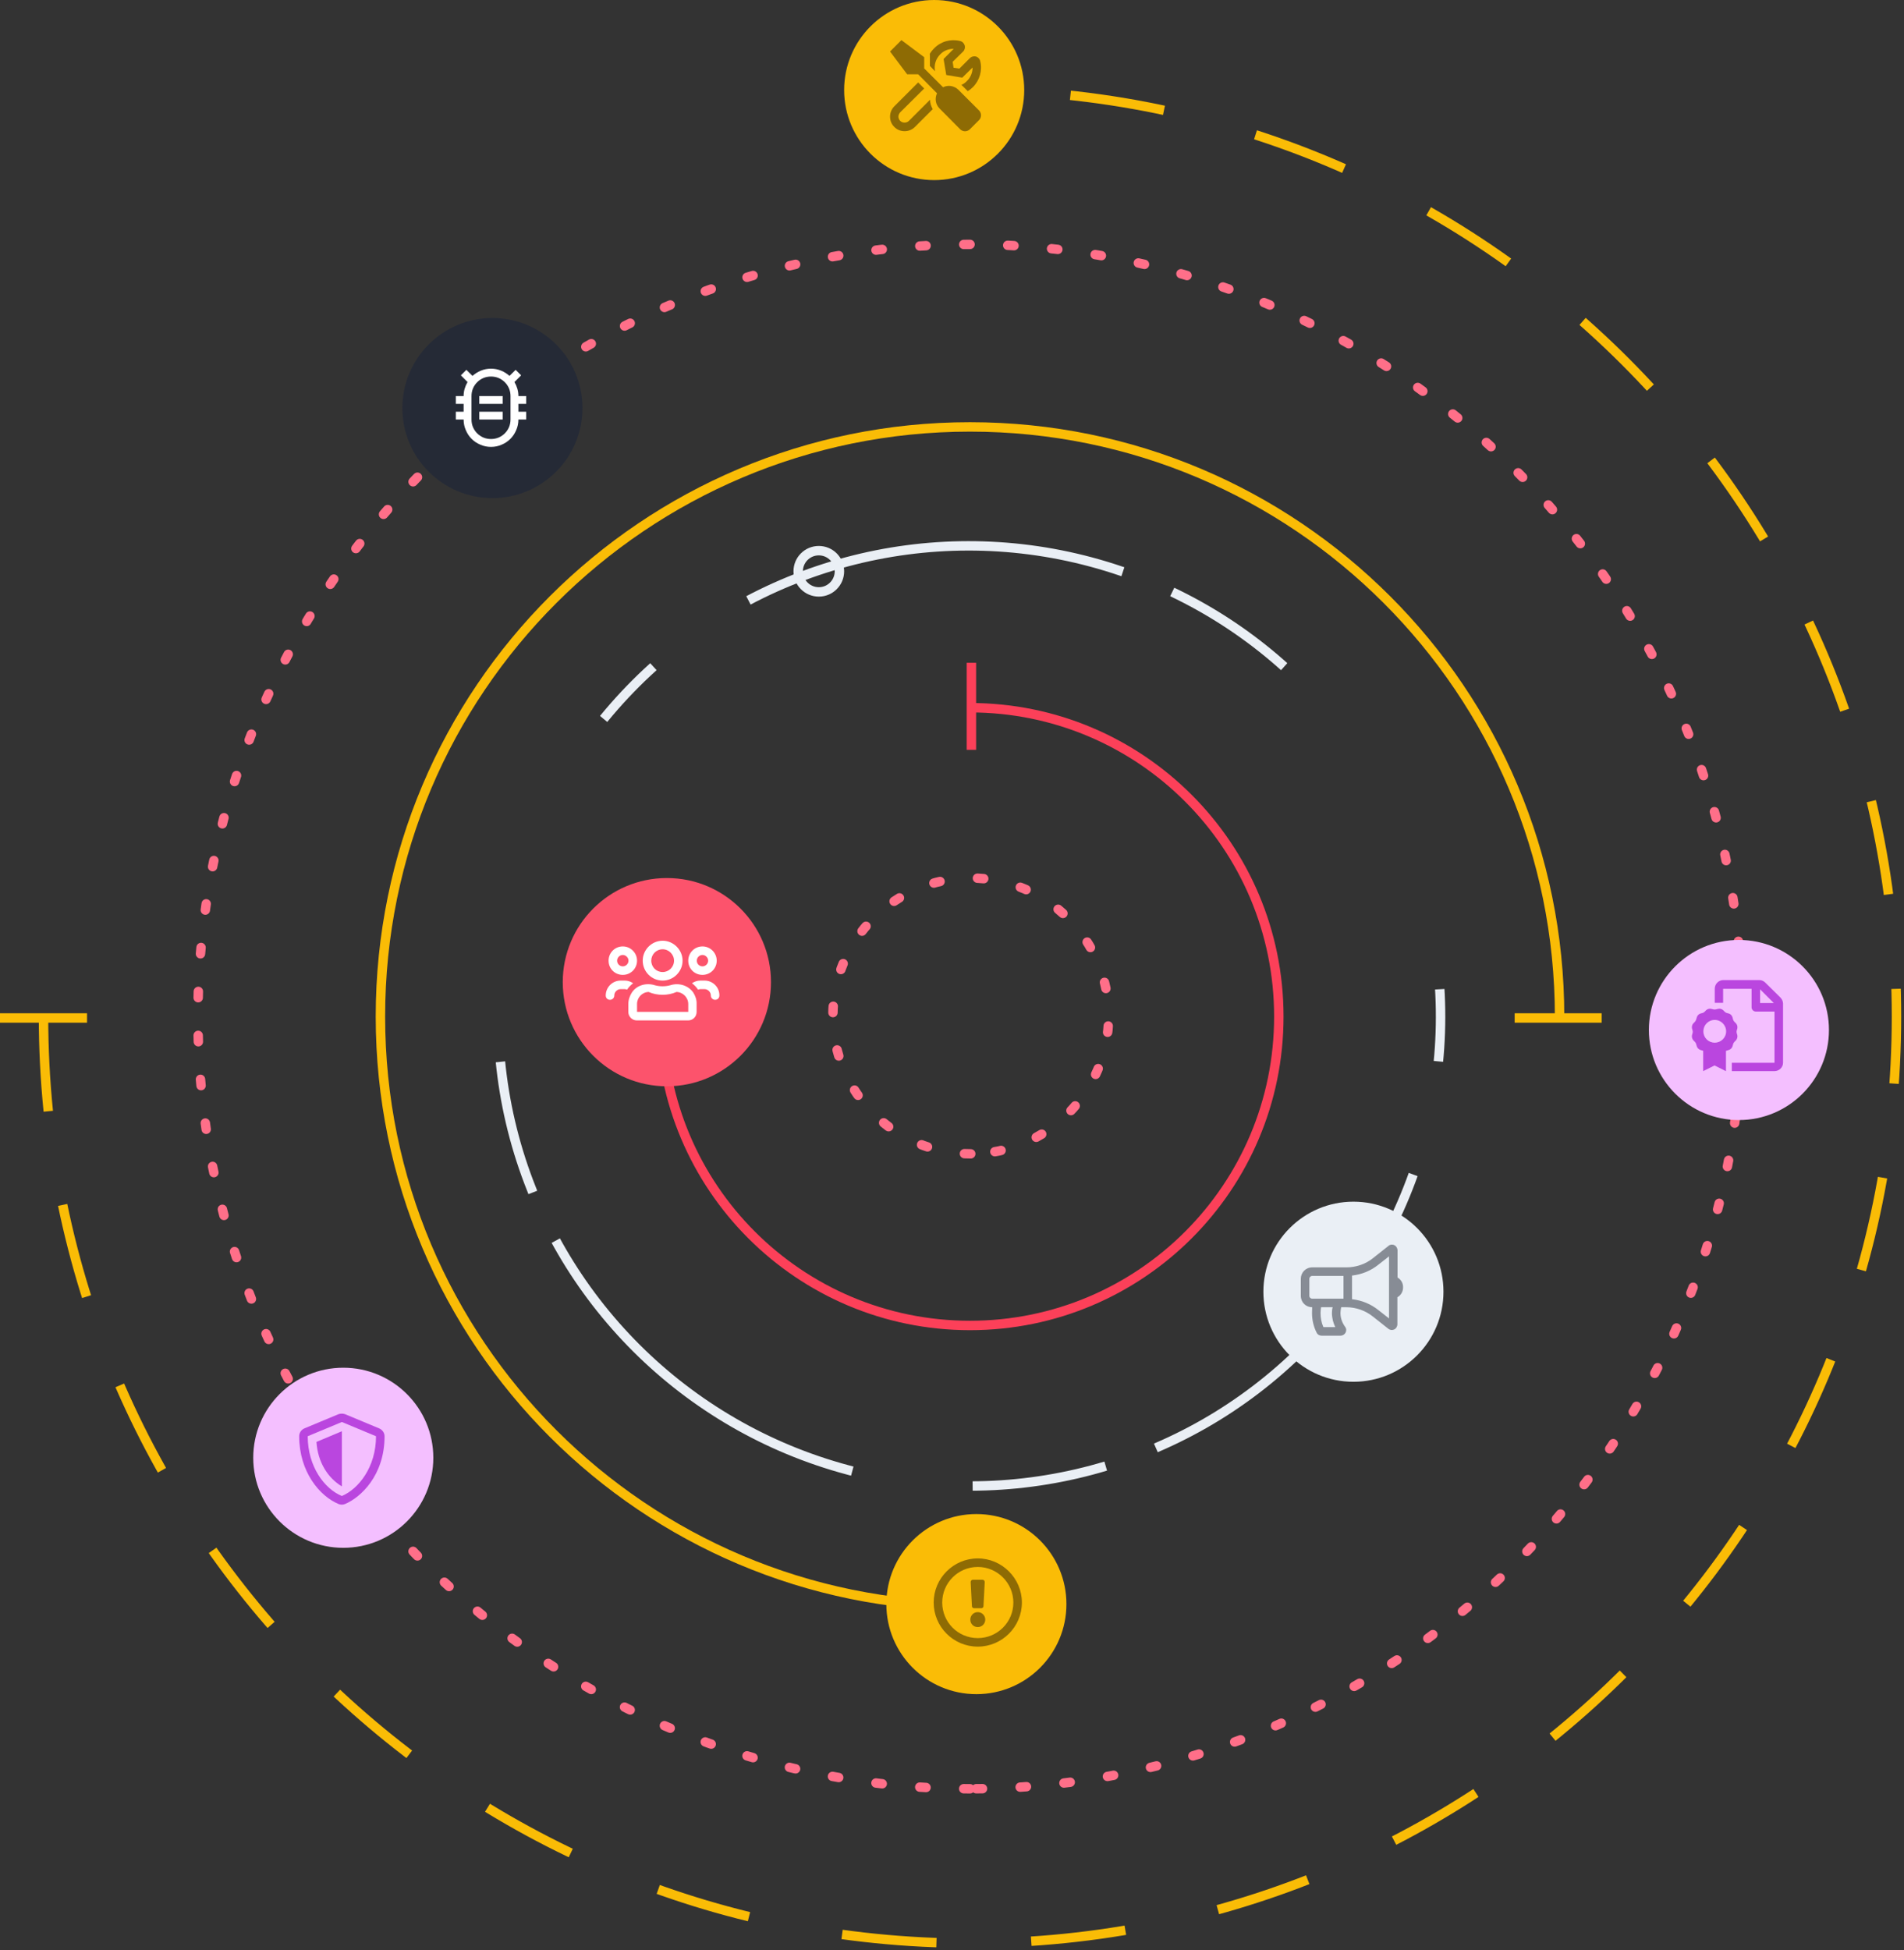 <svg width="332" height="340" viewBox="0 0 332 340" fill="none" xmlns="http://www.w3.org/2000/svg">
<rect x="0" y="0" width="332" height="340" fill="#333333" stroke="none"/>
<ellipse cx="169.025" cy="177.121" rx="81.937" ry="82.182" transform="rotate(105 169.025 177.121)" stroke="#EAEFF5" stroke-width="1.643" stroke-linecap="square" stroke-dasharray="65.7 10.95 21.9 65.7 10.95 21.9"/>
<circle r="3.595" transform="matrix(1 8.74228e-08 8.74228e-08 -1 142.776 99.6)" stroke="#EAEFF5" stroke-width="1.643"/>
<circle cx="169.141" cy="177.234" r="134.626" transform="rotate(90 169.141 177.234)" stroke="#FF6F89" stroke-width="1.643" stroke-linecap="round" stroke-dasharray="1.1 6.57"/>
<ellipse cx="169.27" cy="177.121" rx="24.041" ry="24.041" transform="rotate(90 169.27 177.121)" stroke="#FF6F89" stroke-width="1.643" stroke-linecap="round" stroke-dasharray="1.1 6.57"/>
<path d="M115.288 177.234C115.288 206.975 139.398 231.085 169.139 231.085C198.88 231.085 222.989 206.975 222.989 177.234C222.989 147.493 198.88 123.384 169.139 123.384" stroke="#FC4059" stroke-width="1.643"/>
<circle cx="115.289" cy="171.36" r="6.738" stroke="#FABC06" stroke-width="2.19"/>
<path d="M169.384 115.551L169.384 130.727" stroke="#FC4059" stroke-width="1.643"/>
<path d="M7.588 177.235C7.588 266.457 79.917 338.786 169.139 338.786C258.361 338.786 330.69 266.457 330.69 177.235C330.69 88.012 258.362 15.683 169.139 15.683" stroke="#FABC06" stroke-width="1.643" stroke-miterlimit="16" stroke-dasharray="16.53 16.53"/>
<circle cx="162.775" cy="15.683" r="6.738" stroke="#1286F6" stroke-width="2.19"/>
<path d="M0 177.479H15.176" stroke="#FABC06" stroke-width="1.643"/>
<path d="M169.139 280.04C112.361 280.04 66.334 234.012 66.334 177.234C66.334 120.457 112.361 74.429 169.139 74.429C225.917 74.429 271.944 120.457 271.944 177.234" stroke="#FABC06" stroke-width="1.643"/>
<path d="M264.111 177.479H279.287" stroke="#FABC06" stroke-width="1.643"/>
<circle cx="116.282" cy="171.233" r="18.154" fill="#FC536C"/>
<path d="M122.492 169.964C123.856 169.964 124.973 168.879 124.973 167.483C124.973 166.119 123.856 165.003 122.492 165.003C121.096 165.003 120.011 166.119 120.011 167.483C120.011 168.879 121.096 169.964 122.492 169.964ZM122.492 166.491C123.019 166.491 123.484 166.956 123.484 167.483C123.484 168.042 123.019 168.476 122.492 168.476C121.934 168.476 121.5 168.042 121.5 167.483C121.5 166.956 121.934 166.491 122.492 166.491ZM108.599 169.964C109.964 169.964 111.08 168.879 111.08 167.483C111.08 166.119 109.964 165.003 108.599 165.003C107.204 165.003 106.118 166.119 106.118 167.483C106.118 168.879 107.204 169.964 108.599 169.964ZM108.599 166.491C109.126 166.491 109.591 166.956 109.591 167.483C109.591 168.042 109.126 168.476 108.599 168.476C108.041 168.476 107.607 168.042 107.607 167.483C107.607 166.956 108.041 166.491 108.599 166.491ZM120.879 173.034C120.011 171.794 118.368 171.298 116.91 171.763C116.476 171.887 116.011 171.949 115.515 171.949C115.049 171.949 114.584 171.887 114.15 171.763C112.693 171.298 111.018 171.763 110.181 173.034C109.809 173.624 109.56 174.306 109.56 175.05V176.414C109.56 177.252 110.243 177.903 111.049 177.903H119.98C120.817 177.903 121.469 177.252 121.469 176.414V175.05C121.5 174.306 121.252 173.624 120.879 173.034ZM120.011 176.414H111.08V175.05C111.08 173.903 111.979 172.972 113.096 172.941C113.871 173.282 114.708 173.437 115.546 173.437C116.352 173.437 117.189 173.282 117.964 172.941C119.081 172.972 120.011 173.903 120.011 175.05V176.414ZM122.864 170.957H122.12C121.562 170.957 121.065 171.143 120.662 171.422C121.065 171.732 121.438 172.104 121.717 172.538C121.841 172.507 121.965 172.445 122.089 172.445H122.833C123.453 172.445 123.949 172.972 123.949 173.561C123.949 173.996 124.291 174.306 124.694 174.306C125.128 174.306 125.438 173.996 125.438 173.561C125.469 172.135 124.291 170.957 122.864 170.957ZM115.546 170.957C117.437 170.957 119.019 169.406 119.019 167.483C119.019 165.592 117.437 164.01 115.546 164.01C113.623 164.01 112.072 165.592 112.072 167.483C112.072 169.406 113.623 170.957 115.546 170.957ZM115.546 165.499C116.631 165.499 117.53 166.398 117.53 167.483C117.53 168.6 116.631 169.468 115.546 169.468C114.429 169.468 113.561 168.6 113.561 167.483C113.561 166.398 114.429 165.499 115.546 165.499ZM110.398 171.422C109.995 171.143 109.498 170.957 108.971 170.957H108.227C106.77 170.957 105.622 172.135 105.622 173.561C105.622 173.996 105.932 174.306 106.366 174.306C106.77 174.306 107.111 173.996 107.111 173.561C107.111 172.972 107.607 172.445 108.227 172.445H108.971C109.095 172.445 109.219 172.507 109.343 172.538C109.623 172.104 109.995 171.732 110.398 171.422Z" fill="white"/>
<circle cx="303.215" cy="179.574" r="15.7" fill="#F4BFFF"/>
<path d="M310.443 173.907L307.838 171.333C307.559 171.054 307.187 170.868 306.815 170.868H300.458C299.652 170.899 299 171.55 299 172.388V174.838H300.458V172.388H305.42V175.613C305.42 176.016 305.761 176.357 306.164 176.357H309.42V185.288H301.977V186.746H309.389C310.226 186.746 310.908 186.094 310.908 185.288V174.962C310.908 174.589 310.722 174.186 310.443 173.907ZM306.908 174.869V172.481L309.296 174.869H306.908ZM302.691 181.381C302.908 181.133 303.001 180.792 302.939 180.481C302.753 179.83 302.753 179.923 302.939 179.303C303.001 178.962 302.908 178.621 302.691 178.404C302.225 177.939 302.256 178.001 302.101 177.38C302.008 177.039 301.76 176.791 301.45 176.698C300.83 176.543 300.923 176.574 300.458 176.109C300.21 175.892 299.869 175.799 299.559 175.892C298.938 176.047 299.031 176.047 298.411 175.892C298.101 175.799 297.76 175.892 297.512 176.109C297.047 176.574 297.14 176.543 296.519 176.698C296.209 176.791 295.961 177.039 295.868 177.38C295.682 178.001 295.744 177.939 295.279 178.404C295.062 178.621 294.969 178.962 295.031 179.303C295.217 179.923 295.217 179.83 295.031 180.481C294.969 180.792 295.062 181.133 295.279 181.381C295.744 181.846 295.682 181.753 295.868 182.404C295.961 182.714 296.209 182.962 296.519 183.055C296.954 183.179 296.861 183.148 296.985 183.21V186.746L298.969 185.753L300.954 186.746V183.21C301.109 183.148 301.016 183.179 301.45 183.055C301.76 182.962 302.008 182.714 302.101 182.404C302.287 181.753 302.225 181.846 302.691 181.381ZM299 181.784C297.884 181.784 297.016 180.916 297.016 179.799C297.016 178.714 297.884 177.815 299 177.815C300.086 177.815 300.985 178.714 300.985 179.799C300.985 180.916 300.086 181.784 299 181.784Z" fill="#BA46DF"/>
<circle cx="162.893" cy="15.7" r="15.7" fill="#FABC06"/>
<path d="M162.145 10.003V11.491L163.045 12.422C162.828 11.336 163.169 10.251 163.944 9.476C164.564 8.825 165.401 8.514 166.27 8.514H166.301L164.533 10.282L164.998 13.073L167.789 13.538L169.588 11.771C169.588 12.639 169.247 13.507 168.596 14.127C168.316 14.438 167.975 14.655 167.634 14.81C167.665 14.841 167.727 14.903 167.789 14.934L168.751 15.895C169.061 15.709 169.371 15.461 169.65 15.182C170.828 14.003 171.325 12.267 170.921 10.654C170.828 10.251 170.549 9.972 170.177 9.848C169.774 9.755 169.371 9.879 169.123 10.127L167.293 11.957L166.27 11.802L166.115 10.778L167.944 8.98C168.223 8.7 168.316 8.297 168.223 7.925C168.099 7.553 167.82 7.243 167.417 7.15C165.774 6.747 164.068 7.212 162.89 8.421C162.58 8.731 162.3 9.073 162.083 9.476H162.145V10.003ZM158.486 21.074C158.083 21.477 157.37 21.477 156.967 21.074C156.78 20.888 156.656 20.609 156.656 20.329C156.656 20.05 156.78 19.802 156.967 19.585L161.153 15.43L160.099 14.375L155.943 18.531C155.447 19.027 155.199 19.678 155.199 20.329C155.199 21.012 155.447 21.663 155.943 22.128C156.408 22.624 157.06 22.872 157.742 22.872C158.393 22.872 159.044 22.624 159.54 22.128L162.642 19.027C162.362 18.531 162.176 17.973 162.176 17.384L158.486 21.074ZM170.735 19.275L167.107 15.647C166.363 14.934 165.308 14.779 164.44 15.213L161.153 11.926V9.972L157.184 6.995L155.199 8.98L158.176 12.949H160.099L163.386 16.267C162.983 17.135 163.107 18.19 163.82 18.903L167.448 22.562C167.913 22.996 168.627 22.996 169.092 22.562L170.735 20.919C171.169 20.453 171.169 19.74 170.735 19.275Z" fill="#8E6B04"/>
<circle cx="235.997" cy="225.203" r="15.7" fill="#EAEFF5"/>
<path d="M243.692 222.725V218.011C243.692 217.732 243.474 216.988 242.699 216.988C242.451 216.988 242.234 217.081 242.079 217.236L239.412 219.345C238.11 220.399 236.435 220.957 234.76 220.957H228.806C227.69 220.957 226.822 221.857 226.822 222.942V225.919C226.822 227.036 227.69 227.904 228.806 227.904L228.775 228.896C228.775 230.137 229.054 231.315 229.582 232.338C229.737 232.679 230.078 232.866 230.45 232.866H233.737C234.543 232.866 235.04 231.966 234.543 231.315C234.047 230.633 233.737 229.826 233.737 228.896C233.737 228.555 233.799 228.245 233.861 227.904H234.76C236.435 227.904 238.11 228.493 239.412 229.547L242.079 231.656C242.203 231.78 242.482 231.873 242.668 231.873C243.443 231.873 243.661 231.191 243.661 230.881V226.167C244.281 225.826 244.653 225.175 244.653 224.462C244.684 223.717 244.281 223.066 243.692 222.725ZM230.76 231.377C230.419 230.602 230.264 229.764 230.264 228.896C230.264 228.462 230.326 228.121 230.357 227.904H232.373C232.28 228.245 232.249 228.586 232.249 228.896C232.249 229.795 232.466 230.633 232.838 231.377H230.76ZM234.264 226.415H228.806C228.527 226.415 228.31 226.198 228.31 225.919V222.942C228.31 222.694 228.527 222.446 228.806 222.446H234.264V226.415ZM242.203 229.858L240.342 228.4C239.04 227.346 237.427 226.694 235.753 226.508V222.384C237.427 222.198 239.04 221.547 240.342 220.492L242.203 219.035V229.858Z" fill="#252A36" fill-opacity="0.5"/>
<circle cx="59.858" cy="254.151" r="15.7" fill="#F4BFFF"/>
<path d="M59.612 259.141V249.528L55.178 251.388C55.426 254.986 57.194 257.684 59.612 259.141ZM66.125 249.032L60.17 246.551C60.015 246.489 59.767 246.458 59.612 246.458C59.426 246.458 59.178 246.489 59.023 246.551L53.069 249.032C52.511 249.28 52.17 249.807 52.17 250.396C52.17 256.567 55.705 260.816 59.023 262.211C59.395 262.366 59.798 262.366 60.17 262.211C62.837 261.095 67.055 257.28 67.055 250.396C67.055 249.807 66.683 249.28 66.125 249.032ZM59.612 260.816C56.573 259.575 53.658 255.668 53.658 250.396L59.612 247.915L65.566 250.396C65.566 255.792 62.496 259.606 59.612 260.816Z" fill="#BA46DF"/>
<circle cx="85.862" cy="71.143" r="15.7" fill="#252A36"/>
<path d="M83.572 69.049H87.661V70.407H83.572V69.049ZM83.572 71.78H87.661V73.138H83.572V71.78ZM89.705 66.606L90.871 65.44L89.913 64.481L88.843 65.535C88.417 65.152 87.927 64.846 87.373 64.617C86.82 64.388 86.234 64.274 85.616 64.274C84.999 64.274 84.413 64.388 83.859 64.617C83.306 64.846 82.816 65.152 82.39 65.535L81.32 64.481L80.362 65.44L81.528 66.606C81.315 66.968 81.147 67.353 81.025 67.763C80.902 68.173 80.841 68.602 80.841 69.049H79.483V70.407H80.841V71.78H79.483V73.138H80.841C80.841 73.798 80.969 74.415 81.224 74.99C81.469 75.576 81.807 76.085 82.238 76.516C82.67 76.947 83.178 77.285 83.764 77.53C84.339 77.785 84.956 77.913 85.616 77.913C86.276 77.913 86.894 77.785 87.469 77.53C88.055 77.285 88.563 76.947 88.994 76.516C89.425 76.085 89.764 75.576 90.008 74.99C90.264 74.415 90.392 73.798 90.392 73.138H91.749V71.78H90.392V70.407H91.749V69.049H90.392C90.392 68.602 90.331 68.173 90.208 67.763C90.086 67.353 89.918 66.968 89.705 66.606ZM89.018 71.78V73.138C89.018 73.606 88.933 74.048 88.763 74.463C88.582 74.879 88.337 75.241 88.028 75.549C87.719 75.858 87.357 76.103 86.942 76.284C86.527 76.454 86.085 76.54 85.616 76.54C85.148 76.54 84.706 76.454 84.291 76.284C83.876 76.103 83.513 75.858 83.205 75.549C82.896 75.241 82.651 74.879 82.47 74.463C82.3 74.048 82.215 73.606 82.215 73.138V69.049C82.215 68.581 82.3 68.139 82.47 67.724C82.651 67.308 82.896 66.946 83.205 66.637C83.513 66.329 83.876 66.084 84.291 65.903C84.706 65.732 85.148 65.647 85.616 65.647C86.085 65.647 86.527 65.732 86.942 65.903C87.357 66.084 87.719 66.329 88.028 66.637C88.337 66.946 88.582 67.308 88.763 67.724C88.933 68.139 89.018 68.581 89.018 69.049V71.78Z" fill="white"/>
<circle cx="170.252" cy="279.664" r="15.7" fill="#FABC06"/>
<path d="M170.497 271.697C166.249 271.697 162.806 275.17 162.806 279.388C162.806 283.636 166.249 287.078 170.497 287.078C174.715 287.078 178.188 283.636 178.188 279.388C178.188 275.17 174.715 271.697 170.497 271.697ZM170.497 285.59C167.055 285.59 164.295 282.83 164.295 279.388C164.295 275.977 167.055 273.186 170.497 273.186C173.908 273.186 176.699 275.977 176.699 279.388C176.699 282.83 173.908 285.59 170.497 285.59ZM171.8 282.365C171.8 281.652 171.21 281.062 170.497 281.062C169.753 281.062 169.195 281.652 169.195 282.365C169.195 283.109 169.753 283.667 170.497 283.667C171.21 283.667 171.8 283.109 171.8 282.365ZM169.257 275.821L169.474 280.039C169.474 280.225 169.66 280.38 169.846 280.38H171.117C171.303 280.38 171.489 280.225 171.489 280.039L171.706 275.821C171.706 275.604 171.551 275.418 171.334 275.418H169.629C169.412 275.418 169.257 275.604 169.257 275.821Z" fill="#8E6B04"/>
</svg>


